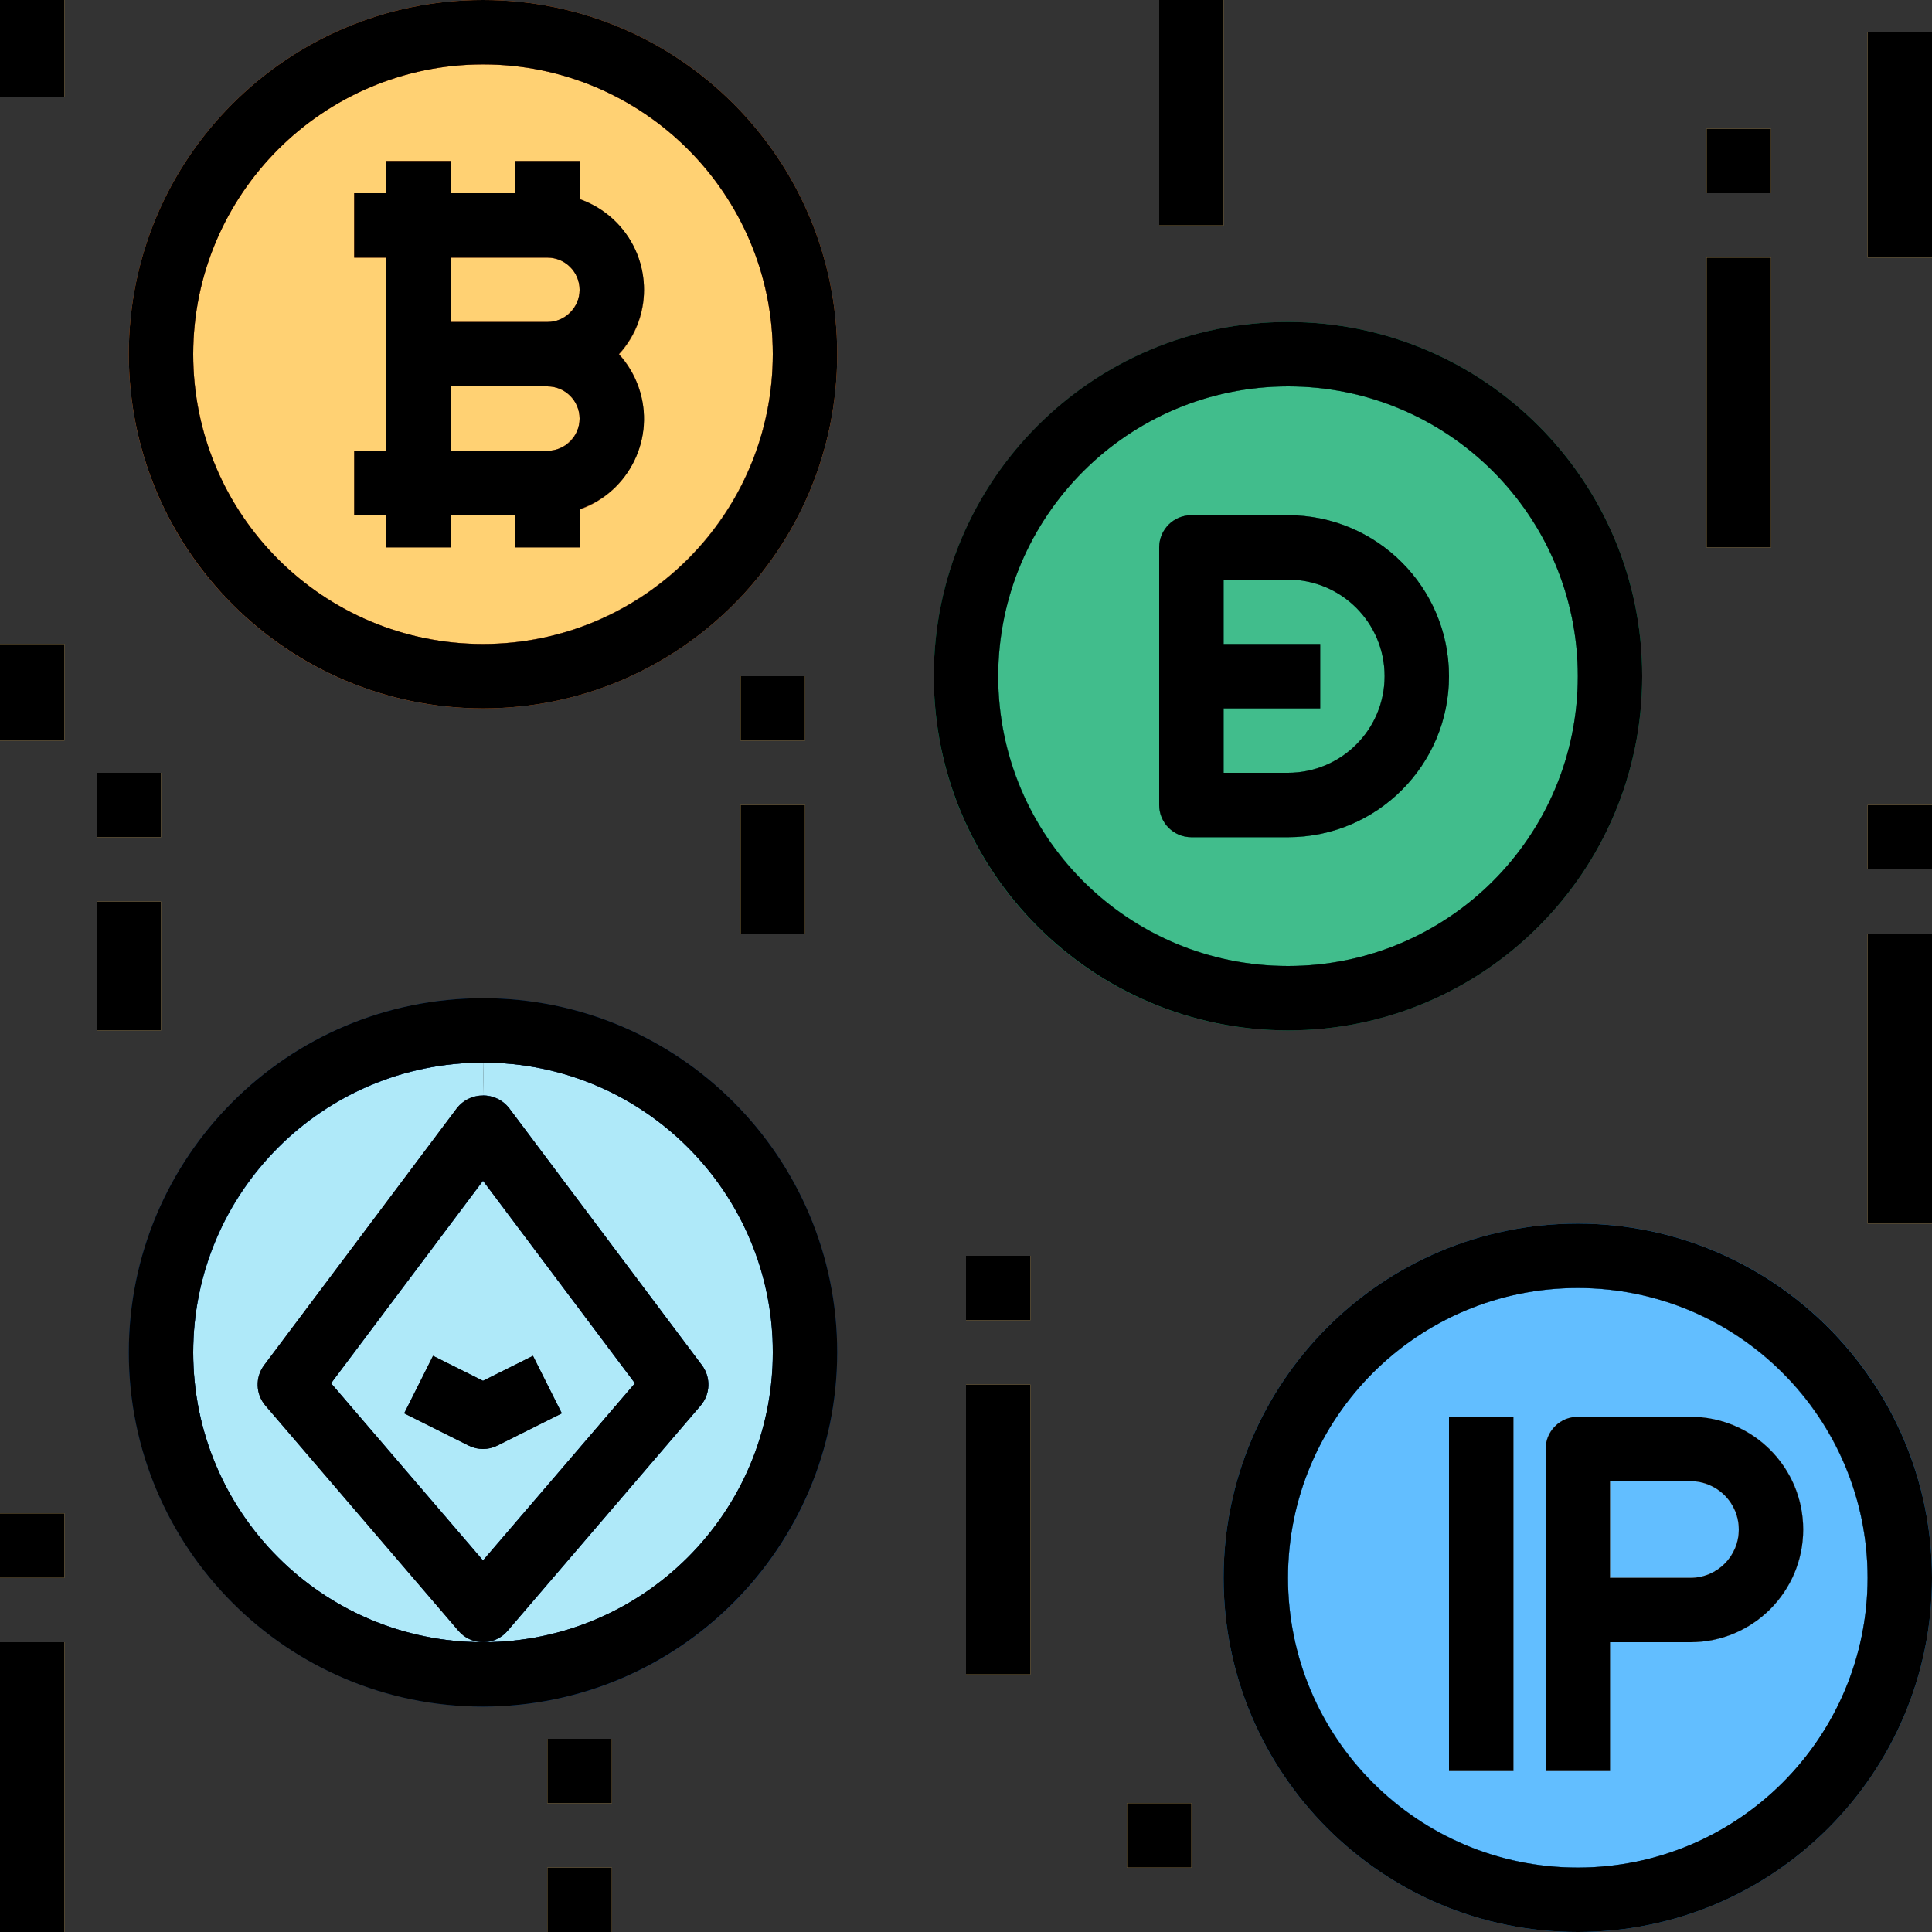 <?xml version="1.0" encoding="iso-8859-1"?>
<!-- Generator: Adobe Illustrator 19.0.0, SVG Export Plug-In . SVG Version: 6.00 Build 0)  -->
<svg version="1.1" id="Capa_1" xmlns="http://www.w3.org/2000/svg" xmlns:xlink="http://www.w3.org/1999/xlink" x="0px" y="0px"
	 viewBox="0 0 512 512" style="enable-background:new 0 0 512 512;" xml:space="preserve">
<rect x="0" y="0" width="512" height="512" fill="#333333" stroke="none"/>
<g>
	<path style="fill:#FFD173;" d="M145.067,68.267c4.71,0,8.533,3.823,8.533,8.533c0.017,2.304-0.939,4.506-2.645,6.059
		c-1.527,1.613-3.661,2.509-5.888,2.475h-25.6V68.267H145.067z"/>
	<path style="fill:#FFD173;" d="M145.067,102.4c4.71,0,8.533,3.823,8.533,8.533c0.017,2.304-0.939,4.506-2.645,6.059
		c-1.527,1.613-3.661,2.509-5.888,2.475h-25.6V102.4H145.067z"/>
	<rect x="494.933" y="247.467" style="fill:#FFD173;" width="17.067" height="76.8"/>
	<rect x="494.933" y="213.333" style="fill:#FFD173;" width="17.067" height="17.067"/>
	<rect x="494.933" y="8.533" style="fill:#FFD173;" width="17.067" height="59.733"/>
	<rect x="452.267" y="68.267" style="fill:#FFD173;" width="17.067" height="76.8"/>
	<rect x="452.267" y="34.133" style="fill:#FFD173;" width="17.067" height="17.067"/>
</g>
<path style="fill:#62BEFF;" d="M457.045,396.288c4.992,5.001,4.992,13.107-0.009,18.099c-2.398,2.398-5.649,3.746-9.037,3.746
	h-21.333v-25.6H448C451.396,392.533,454.647,393.89,457.045,396.288z"/>
<g>
	<path style="fill:#DAEFF6;" d="M426.667,435.2v34.133H409.6v-42.667c0,4.71,3.823,8.533,8.533,8.533H426.667z"/>
	<path style="fill:#DAEFF6;" d="M460.8,405.333c0-7.066-5.734-12.8-12.8-12.8h-21.333v25.6H448
		C455.066,418.133,460.8,412.399,460.8,405.333z M426.667,426.667h-8.533V384H448c11.785,0,21.333,9.549,21.333,21.333
		c0,11.785-9.549,21.333-21.333,21.333H426.667z"/>
	<path style="fill:#DAEFF6;" d="M418.133,384v42.667H409.6V384c0-4.71,3.823-8.533,8.533-8.533H448
		c16.495,0,29.867,13.372,29.867,29.867c0,16.495-13.372,29.867-29.867,29.867h-21.333v-8.533H448
		c11.785,0,21.333-9.549,21.333-21.333c0-11.785-9.549-21.333-21.333-21.333H418.133z"/>
	<path style="fill:#DAEFF6;" d="M418.133,435.2c-4.71,0-8.533-3.823-8.533-8.533h17.067v8.533H418.133z"/>
</g>
<path style="fill:#41BD8C;" d="M341.333,102.4c42.419,0,76.8,34.381,76.8,76.8s-34.381,76.8-76.8,76.8s-76.8-34.381-76.8-76.8
	C264.602,136.815,298.948,102.468,341.333,102.4z M341.333,221.867c23.561,0,42.667-19.106,42.667-42.667
	s-19.106-42.667-42.667-42.667h-25.6c-4.71,0-8.533,3.823-8.533,8.533v68.267c0,4.71,3.823,8.533,8.533,8.533H341.333z"/>
<rect x="384" y="375.467" style="fill:#DAEFF6;" width="17.067" height="93.867"/>
<path style="fill:#62BEFF;" d="M418.133,375.467c-4.71,0-8.533,3.823-8.533,8.533v85.333h17.067V435.2H448
	c16.495,0,29.867-13.372,29.867-29.867c0-16.495-13.372-29.867-29.867-29.867H418.133z M401.067,469.333v-93.867H384v93.867H401.067
	z M494.933,418.133c0,42.419-34.381,76.8-76.8,76.8s-76.8-34.381-76.8-76.8s34.381-76.8,76.8-76.8
	C460.518,341.402,494.865,375.748,494.933,418.133z"/>
<rect x="324.267" y="170.667" style="fill:#03AA6F;" width="25.6" height="17.067"/>
<path style="fill:#41BD8C;" d="M359.424,161.024c10.018,10.01,10.018,26.249,0,36.267c-4.796,4.796-11.307,7.501-18.091,7.509
	h-17.067v-17.067h25.6v-17.067h-25.6V153.6h17.067C348.109,153.583,354.611,156.254,359.424,161.024z"/>
<g>
	<path style="fill:#168DE2;" d="M418.133,503.467c-47.13,0-85.333-38.204-85.333-85.333s38.204-85.333,85.333-85.333
		s85.333,38.204,85.333,85.333S465.263,503.467,418.133,503.467z M418.133,494.933c42.419,0,76.8-34.381,76.8-76.8
		s-34.381-76.8-76.8-76.8s-76.8,34.381-76.8,76.8C341.402,460.518,375.748,494.865,418.133,494.933z"/>
	<path style="fill:#168DE2;" d="M418.133,332.8c-47.13,0-85.333,38.204-85.333,85.333s38.204,85.333,85.333,85.333
		s85.333-38.204,85.333-85.333S465.263,332.8,418.133,332.8z M512,418.133c0,51.84-42.027,93.867-93.867,93.867
		s-93.867-42.027-93.867-93.867s42.027-93.867,93.867-93.867C469.965,324.301,511.966,366.302,512,418.133z"/>
</g>
<rect x="315.733" y="170.667" style="fill:#03AA6F;" width="8.533" height="17.067"/>
<rect x="307.2" style="fill:#FFD173;" width="17.067" height="59.733"/>
<path style="fill:#03AA6F;" d="M375.467,179.2c0,18.85-15.283,34.133-34.133,34.133h-25.6v-25.6h8.533V204.8h17.067
	c14.14,0,25.6-11.46,25.6-25.6c0-14.14-11.46-25.6-25.6-25.6h-17.067v17.067h-8.533v-25.6h25.6
	c18.825-0.026,34.108,15.223,34.133,34.048C375.467,179.14,375.467,179.174,375.467,179.2z"/>
<rect x="298.667" y="477.867" style="fill:#FFD173;" width="17.067" height="17.067"/>
<path style="fill:#03AA6F;" d="M371.456,148.992c16.683,16.64,16.717,43.657,0.077,60.339c-8.004,8.021-18.867,12.535-30.199,12.535
	h-25.6c-4.71,0-8.533-3.823-8.533-8.533v-68.267c0-4.71,3.823-8.533,8.533-8.533h25.6
	C352.623,136.542,363.46,141.022,371.456,148.992z M341.333,213.333c18.85,0,34.133-15.283,34.133-34.133
	s-15.283-34.133-34.133-34.133h-25.6v68.267H341.333z"/>
<g>
	<rect x="256" y="366.933" style="fill:#FFD173;" width="17.067" height="76.8"/>
	<rect x="256" y="332.8" style="fill:#FFD173;" width="17.067" height="17.067"/>
</g>
<g>
	<path style="fill:#03AA6F;" d="M341.333,93.867c47.13,0,85.333,38.204,85.333,85.333s-38.204,85.333-85.333,85.333
		S256,226.33,256,179.2S294.204,93.867,341.333,93.867z M341.333,256c42.419,0,76.8-34.381,76.8-76.8s-34.381-76.8-76.8-76.8
		s-76.8,34.381-76.8,76.8C264.602,221.585,298.948,255.932,341.333,256z"/>
	<path style="fill:#03AA6F;" d="M341.333,264.533c47.13,0,85.333-38.204,85.333-85.333s-38.204-85.333-85.333-85.333
		S256,132.07,256,179.2S294.204,264.533,341.333,264.533z M341.333,85.333c51.84,0,93.867,42.027,93.867,93.867
		s-42.027,93.867-93.867,93.867s-93.867-42.027-93.867-93.867C247.501,127.369,289.502,85.367,341.333,85.333z"/>
</g>
<g>
	<rect x="196.267" y="213.333" style="fill:#FFD173;" width="17.067" height="34.133"/>
	<rect x="196.267" y="179.2" style="fill:#FFD173;" width="17.067" height="17.067"/>
</g>
<path style="fill:#FE7C26;" d="M157.099,122.965c3.243-3.157,5.06-7.501,5.035-12.032c-0.009-4.352-1.69-8.542-4.693-11.691
	c2.091-1.118,3.985-2.56,5.632-4.267c0.358-0.35,0.708-0.717,1.024-1.109c9.438,10.53,8.559,26.709-1.971,36.147
	c-2.483,2.227-5.385,3.951-8.525,5.069V128h-8.533C149.598,128.026,153.941,126.208,157.099,122.965z"/>
<g>
	<rect x="145.067" y="494.933" style="fill:#FFD173;" width="17.067" height="17.067"/>
	<rect x="145.067" y="460.8" style="fill:#FFD173;" width="17.067" height="17.067"/>
</g>
<g>
	<path style="fill:#FE7C26;" d="M163.072,94.976c-1.647,1.707-3.541,3.149-5.632,4.267c-3.081-3.345-7.398-5.291-11.947-5.376
		c4.386-0.077,8.559-1.886,11.605-5.035l0.341-0.341c2.492,1.425,4.736,3.243,6.656,5.376
		C163.78,94.259,163.43,94.626,163.072,94.976z"/>
	<path style="fill:#FE7C26;" d="M157.44,88.491l-0.341,0.341c-3.046,3.149-7.219,4.958-11.605,5.035h-0.427v-8.533
		C149.385,85.359,153.634,86.443,157.44,88.491z"/>
	<path style="fill:#FE7C26;" d="M153.6,52.736v6.997h-17.067V51.2h8.533C147.985,51.183,150.878,51.703,153.6,52.736z"/>
	<path style="fill:#FE7C26;" d="M153.6,42.667v10.069c-2.722-1.033-5.615-1.553-8.533-1.536h-8.533v-8.533H153.6z"/>
	<path style="fill:#FE7C26;" d="M153.6,52.736c10.206,3.61,17.033,13.244,17.067,24.064c0.051,6.315-2.304,12.416-6.571,17.067
		c-1.92-2.133-4.164-3.951-6.656-5.376c3.038-3.132,4.727-7.33,4.693-11.691c-0.034-9.242-7.398-16.794-16.64-17.067h8.107V52.736z"
		/>
</g>
<path style="fill:#00448F;" d="M141.227,359.339l7.68,15.189l-17.067,8.533c-2.406,1.254-5.274,1.254-7.68,0l-17.067-8.533
	l7.68-15.189L128,365.909L141.227,359.339z"/>
<g>
	<path style="fill:#FE7C26;" d="M145.493,93.867c4.548,0.085,8.866,2.031,11.947,5.376c-3.789,2.091-8.047,3.174-12.373,3.157
		v-8.533H145.493z"/>
	<path style="fill:#FE7C26;" d="M145.067,128h8.533v7.083c-2.739,0.964-5.623,1.459-8.533,1.451h-8.533V128H145.067z"/>
	<path style="fill:#FE7C26;" d="M145.067,136.533c2.91,0.009,5.794-0.486,8.533-1.451v9.984h-17.067v-8.533H145.067z"/>
	<rect x="119.467" y="51.2" style="fill:#FE7C26;" width="17.067" height="8.533"/>
	<rect x="119.467" y="128" style="fill:#FE7C26;" width="17.067" height="8.533"/>
</g>
<path style="fill:#AFE9F9;" d="M185.685,372.48c2.569-3.046,2.714-7.458,0.341-10.667l-51.2-68.267
	c-1.655-2.074-4.173-3.268-6.827-3.243l0.171-8.704c42.419,0.051,76.766,34.466,76.715,76.885S170.419,435.251,128,435.2
	c2.492-0.009,4.855-1.101,6.485-2.987L185.685,372.48z"/>
<g>
	<path style="fill:#FE7C26;" d="M110.933,119.467v-25.6h8.533v-8.533h25.6V102.4h-25.6v17.067h25.6
		c2.227,0.034,4.361-0.862,5.888-2.475c1.707-1.553,2.662-3.755,2.645-6.059c0-4.71-3.823-8.533-8.533-8.533
		c4.326,0.017,8.585-1.067,12.373-3.157c3.004,3.149,4.685,7.339,4.693,11.691c-0.068,9.395-7.671,16.998-17.067,17.067h-25.6
		C119.467,123.29,115.644,119.467,110.933,119.467z"/>
	<rect x="110.933" y="85.333" style="fill:#FE7C26;" width="8.533" height="8.533"/>
	<path style="fill:#FE7C26;" d="M119.467,59.733c0,4.71-3.823,8.533-8.533,8.533v-8.533H119.467z"/>
	<path style="fill:#FE7C26;" d="M119.467,128h-8.533v-8.533C115.644,119.467,119.467,123.29,119.467,128z"/>
	<path style="fill:#FE7C26;" d="M119.467,85.333h-8.533V68.267c4.71,0,8.533-3.823,8.533-8.533h26.027
		c9.242,0.273,16.606,7.825,16.64,17.067c0.034,4.361-1.655,8.559-4.693,11.691c-3.806-2.048-8.055-3.132-12.373-3.157
		c2.227,0.034,4.361-0.862,5.888-2.475c1.707-1.553,2.662-3.755,2.645-6.059c0-4.71-3.823-8.533-8.533-8.533h-25.6V85.333z"/>
	<rect x="102.4" y="93.867" style="fill:#FE7C26;" width="8.533" height="25.6"/>
	<path style="fill:#FE7C26;" d="M110.933,85.333v8.533H102.4C102.4,89.156,106.223,85.333,110.933,85.333z"/>
	<path style="fill:#FE7C26;" d="M110.933,136.533c-4.71,0-8.533-3.823-8.533-8.533v-8.533h8.533V128h8.533v8.533H110.933z"/>
	<path style="fill:#FE7C26;" d="M102.4,59.733c0-4.71,3.823-8.533,8.533-8.533h8.533v8.533h-8.533v8.533H102.4V59.733z"/>
</g>
<path style="fill:#AFE9F9;" d="M114.773,359.339l-7.68,15.189l17.067,8.533c2.406,1.254,5.274,1.254,7.68,0l17.067-8.533
	l-7.68-15.189L128,365.909L114.773,359.339z M128,413.525l-40.277-46.933L128,312.917l40.277,53.675L128,413.525z"/>
<g>
	<path style="fill:#FE7C26;" d="M102.4,93.867v-25.6h8.533v17.067C106.223,85.333,102.4,89.156,102.4,93.867z"/>
	<path style="fill:#FE7C26;" d="M102.4,128c0,4.71,3.823,8.533,8.533,8.533h8.533v8.533H102.4v-8.533h-8.533v-17.067h8.533V128z"/>
</g>
<path style="fill:#FFD173;" d="M128,170.667c-42.419,0-76.8-34.381-76.8-76.8s34.381-76.8,76.8-76.8s76.8,34.381,76.8,76.8
	C204.732,136.252,170.385,170.598,128,170.667z M102.4,68.267v51.2h-8.533v17.067h8.533v8.533h17.067v-8.533h17.067v8.533H153.6
	v-9.984c13.321-4.727,20.292-19.362,15.565-32.691c-1.118-3.149-2.842-6.042-5.069-8.525c4.267-4.651,6.622-10.752,6.571-17.067
	c-0.034-10.82-6.861-20.454-17.067-24.064V42.667h-17.067V51.2h-17.067v-8.533H102.4V51.2h-8.533v17.067H102.4z"/>
<path style="fill:#FE7C26;" d="M102.4,59.733v8.533h-8.533V51.2h8.533v-8.533h17.067V51.2h-8.533
	C106.223,51.2,102.4,55.023,102.4,59.733z"/>
<g>
	<path style="fill:#00448F;" d="M76.8,366.933l51.2-68.267l51.2,68.267L128,426.667L76.8,366.933z M128,312.917l-40.277,53.675
		L128,413.525l40.277-46.933L128,312.917z"/>
	<path style="fill:#00448F;" d="M128,298.667l-51.2,68.267l51.2,59.733l51.2-59.733L128,298.667z M121.515,432.213l-51.2-59.733
		c-2.569-3.046-2.714-7.458-0.341-10.667l51.2-68.267c3.072-3.772,8.619-4.335,12.39-1.263c0.461,0.375,0.887,0.802,1.263,1.263
		l51.2,68.267c2.372,3.209,2.227,7.62-0.341,10.667l-51.2,59.733c-3.063,3.584-8.448,4.002-12.032,0.939
		C122.121,432.862,121.805,432.546,121.515,432.213z"/>
</g>
<path style="fill:#AFE9F9;" d="M70.315,372.48l51.2,59.733c1.63,1.886,3.994,2.978,6.485,2.987c-42.419,0-76.8-34.381-76.8-76.8
	s34.381-76.8,76.8-76.8h0.171L128,290.304c-2.654-0.026-5.171,1.169-6.827,3.243l-51.2,68.267
	C67.601,365.022,67.746,369.434,70.315,372.48z"/>
<path style="fill:#FE7C26;" d="M128,179.2c-47.13,0-85.333-38.204-85.333-85.333S80.87,8.533,128,8.533s85.333,38.204,85.333,85.333
	S175.13,179.2,128,179.2z M51.2,93.867c0,42.419,34.381,76.8,76.8,76.8s76.8-34.381,76.8-76.8s-34.381-76.8-76.8-76.8
	C85.615,17.135,51.268,51.482,51.2,93.867z"/>
<path style="fill:#00448F;" d="M128,443.733c-47.13,0-85.333-38.204-85.333-85.333S80.87,273.067,128,273.067
	s85.333,38.204,85.333,85.333S175.13,443.733,128,443.733z M51.2,358.4c0,42.419,34.381,76.8,76.8,76.8s76.8-34.381,76.8-76.8
	c0-42.351-34.278-76.706-76.629-76.8H128C85.615,281.668,51.268,316.015,51.2,358.4z"/>
<g>
	<rect x="25.6" y="238.933" style="fill:#FFD173;" width="17.067" height="34.133"/>
	<rect x="25.6" y="204.8" style="fill:#FFD173;" width="17.067" height="17.067"/>
</g>
<path style="fill:#FE7C26;" d="M34.133,93.867C34.133,42.027,76.16,0,128,0s93.867,42.027,93.867,93.867S179.84,187.733,128,187.733
	C76.169,187.699,34.167,145.698,34.133,93.867z M42.667,93.867c0,47.13,38.204,85.333,85.333,85.333s85.333-38.204,85.333-85.333
	S175.13,8.533,128,8.533S42.667,46.737,42.667,93.867z"/>
<path style="fill:#00448F;" d="M34.133,358.4c0-51.84,42.027-93.867,93.867-93.867s93.867,42.027,93.867,93.867
	S179.84,452.267,128,452.267C76.169,452.233,34.167,410.232,34.133,358.4z M128,273.067c-47.13,0-85.333,38.204-85.333,85.333
	S80.87,443.733,128,443.733s85.333-38.204,85.333-85.333S175.13,273.067,128,273.067z"/>
<g>
	<rect y="435.2" style="fill:#FFD173;" width="17.067" height="76.8"/>
	<rect y="401.067" style="fill:#FFD173;" width="17.067" height="17.067"/>
	<rect y="170.667" style="fill:#FFD173;" width="17.067" height="25.6"/>
	<rect style="fill:#FFD173;" width="17.067" height="25.6"/>
</g>
<path d="M102.4,145.067h17.067v-8.533h17.067v8.533H153.6v-10.103c13.235-4.582,20.258-19.021,15.676-32.256
	c-1.135-3.277-2.927-6.281-5.265-8.841c9.463-10.325,8.755-26.368-1.57-35.831c-2.56-2.338-5.564-4.13-8.841-5.265V42.667h-17.067
	V51.2h-17.067v-8.533H102.4V51.2h-8.533v17.067h8.533v51.2h-8.533v17.067h8.533V145.067z M119.467,68.267h25.6
	c4.71,0,8.533,3.823,8.533,8.533s-3.823,8.533-8.533,8.533h-25.6V68.267z M119.467,102.4h25.6c4.71,0,8.533,3.823,8.533,8.533
	c0,4.71-3.823,8.533-8.533,8.533h-25.6V102.4z"/>
<path d="M128,187.733c51.84,0,93.867-42.027,93.867-93.867S179.84,0,128,0S34.133,42.027,34.133,93.867
	C34.193,145.681,76.186,187.674,128,187.733z M128,17.067c42.419,0,76.8,34.381,76.8,76.8s-34.381,76.8-76.8,76.8
	s-76.8-34.381-76.8-76.8C51.251,51.473,85.606,17.118,128,17.067z"/>
<path d="M221.867,358.4c0-51.84-42.027-93.867-93.867-93.867S34.133,306.56,34.133,358.4S76.16,452.267,128,452.267
	C179.814,452.207,221.807,410.214,221.867,358.4z M128,435.2c-42.419,0-76.8-34.381-76.8-76.8s34.381-76.8,76.8-76.8
	s76.8,34.381,76.8,76.8C204.749,400.794,170.394,435.149,128,435.2z"/>
<path d="M185.677,372.489c2.603-3.038,2.748-7.475,0.35-10.675l-51.2-68.267c-3.106-3.772-8.67-4.309-12.442-1.212
	c-0.444,0.367-0.845,0.768-1.212,1.212l-51.2,68.267c-2.398,3.2-2.253,7.637,0.35,10.675l51.2,59.733
	c3.072,3.575,8.457,3.985,12.032,0.922c0.333-0.282,0.64-0.589,0.922-0.922L185.677,372.489z M87.731,366.575L128,312.892
	l40.269,53.683L128,413.551L87.731,366.575z"/>
<path d="M141.252,359.296L128,365.926l-13.252-6.63l-7.629,15.275l17.067,8.533c2.398,1.203,5.231,1.203,7.629,0l17.067-8.533
	L141.252,359.296z"/>
<path d="M418.133,324.267c-51.84,0-93.867,42.027-93.867,93.867S366.293,512,418.133,512S512,469.973,512,418.133
	C511.94,366.319,469.948,324.326,418.133,324.267z M418.133,494.933c-42.419,0-76.8-34.381-76.8-76.8s34.381-76.8,76.8-76.8
	s76.8,34.381,76.8,76.8C494.882,460.527,460.527,494.882,418.133,494.933z"/>
<path d="M341.333,273.067c51.84,0,93.867-42.027,93.867-93.867s-42.027-93.867-93.867-93.867s-93.867,42.027-93.867,93.867
	C247.526,231.014,289.519,273.007,341.333,273.067z M341.333,102.4c42.419,0,76.8,34.381,76.8,76.8s-34.381,76.8-76.8,76.8
	s-76.8-34.381-76.8-76.8C264.585,136.806,298.94,102.451,341.333,102.4z"/>
<path d="M448,375.467h-29.867c-4.71,0-8.533,3.823-8.533,8.533v85.333h17.067V435.2H448c16.495,0,29.867-13.372,29.867-29.867
	C477.867,388.838,464.495,375.467,448,375.467z M448,418.133h-21.333v-25.6H448c7.066,0,12.8,5.734,12.8,12.8
	C460.8,412.399,455.066,418.133,448,418.133z"/>
<rect x="384" y="375.467" width="17.067" height="93.867"/>
<path d="M315.733,221.867h25.6c23.561,0,42.667-19.106,42.667-42.667s-19.106-42.667-42.667-42.667h-25.6
	c-4.71,0-8.533,3.823-8.533,8.533v68.267C307.2,218.044,311.023,221.867,315.733,221.867z M324.267,187.733h25.6v-17.067h-25.6
	V153.6h17.067c14.14,0,25.6,11.46,25.6,25.6c0,14.14-11.46,25.6-25.6,25.6h-17.067V187.733z"/>
<rect x="494.933" y="8.533" width="17.067" height="59.733"/>
<rect width="17.067" height="25.6"/>
<rect x="452.267" y="68.267" width="17.067" height="76.8"/>
<rect y="170.667" width="17.067" height="25.6"/>
<rect x="25.6" y="204.8" width="17.067" height="17.067"/>
<rect x="25.6" y="238.933" width="17.067" height="34.133"/>
<rect x="145.067" y="460.8" width="17.067" height="17.067"/>
<rect x="145.067" y="494.933" width="17.067" height="17.067"/>
<rect x="298.667" y="477.867" width="17.067" height="17.067"/>
<rect x="196.267" y="179.2" width="17.067" height="17.067"/>
<rect x="196.267" y="213.333" width="17.067" height="34.133"/>
<rect x="452.267" y="34.133" width="17.067" height="17.067"/>
<rect x="256" y="366.933" width="17.067" height="76.8"/>
<rect x="307.2" width="17.067" height="59.733"/>
<rect x="256" y="332.8" width="17.067" height="17.067"/>
<rect x="494.933" y="247.467" width="17.067" height="76.8"/>
<rect x="494.933" y="213.333" width="17.067" height="17.067"/>
<rect y="435.2" width="17.067" height="76.8"/>
<rect y="401.067" width="17.067" height="17.067"/>
<g>
</g>
<g>
</g>
<g>
</g>
<g>
</g>
<g>
</g>
<g>
</g>
<g>
</g>
<g>
</g>
<g>
</g>
<g>
</g>
<g>
</g>
<g>
</g>
<g>
</g>
<g>
</g>
<g>
</g>
</svg>
